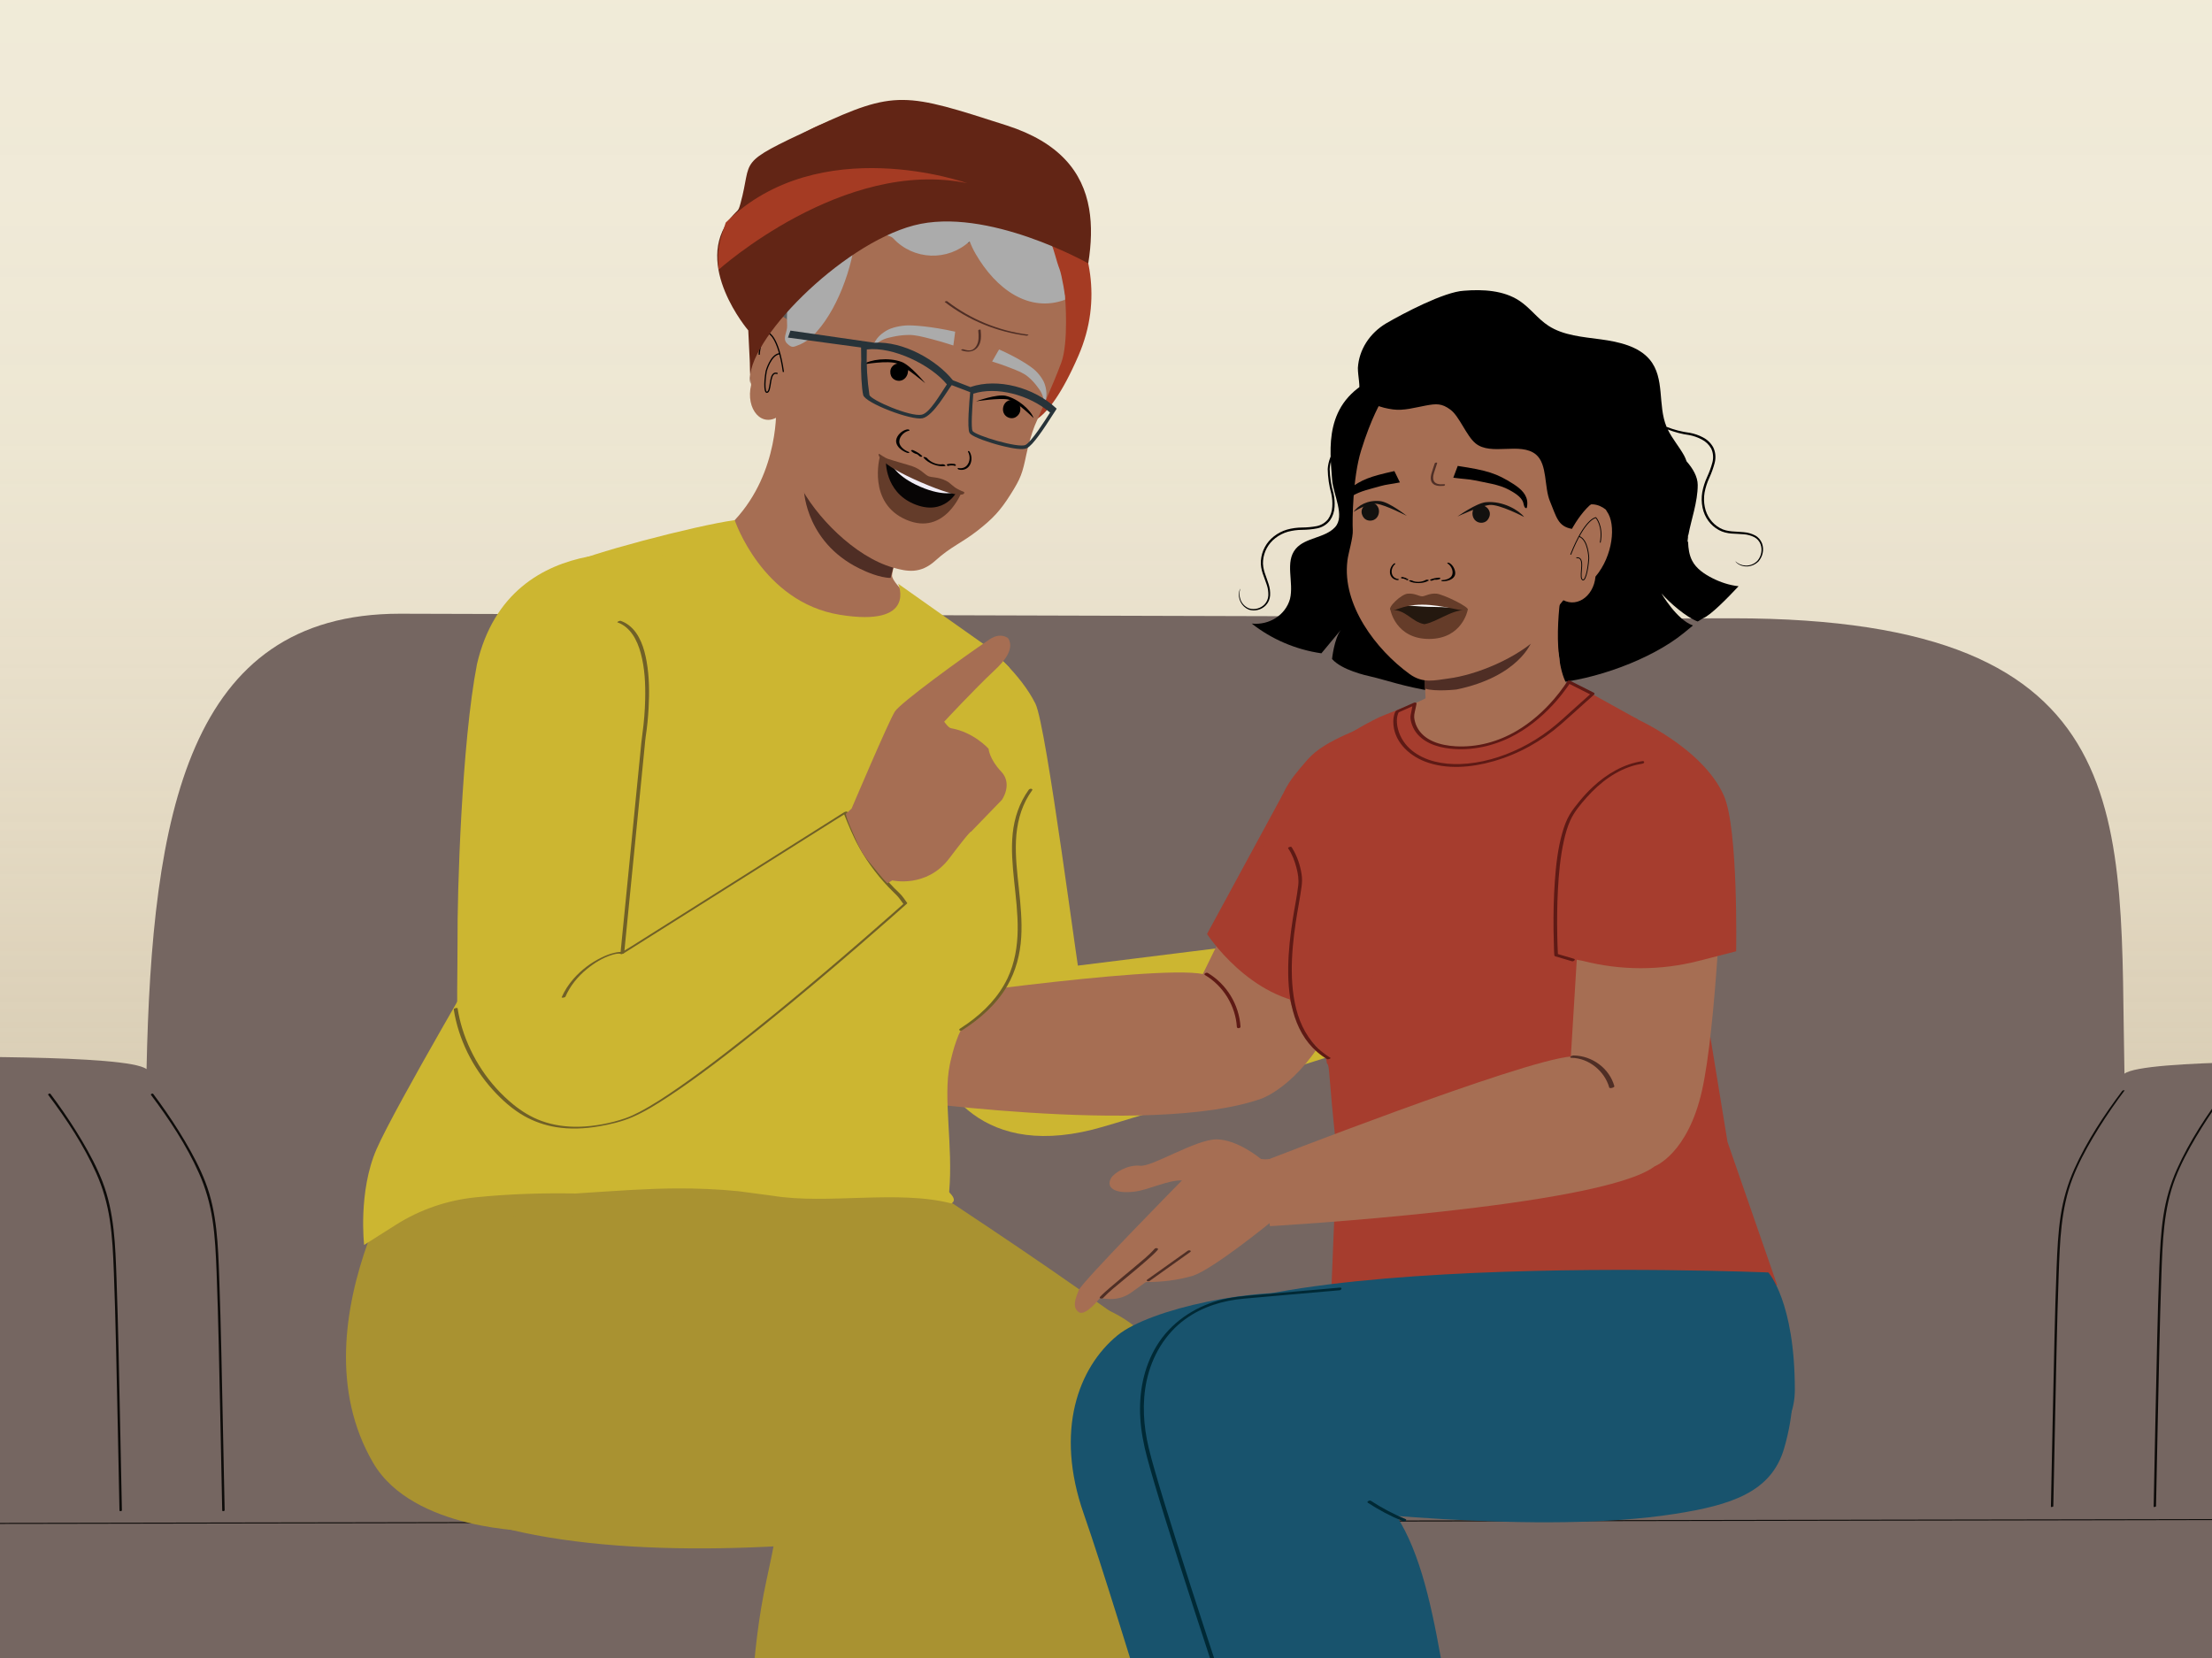 <?xml version="1.0" encoding="UTF-8"?>
<svg xmlns="http://www.w3.org/2000/svg" xmlns:xlink="http://www.w3.org/1999/xlink" viewBox="0 0 1334 1000">
  <rect x="0" y="0" width="1334" height="1000" fill="#808080" stroke="none"/>
  <defs>
    <style>
      .cls-1 {
        fill: #a99231;
      }

      .cls-2 {
        fill: #622515;
      }

      .cls-3 {
        fill: #13110f;
      }

      .cls-4 {
        fill: #18536d;
      }

      .cls-5 {
        fill: #273339;
      }

      .cls-6 {
        fill: #5e5f5f;
      }

      .cls-7 {
        fill: #010101;
      }

      .cls-8 {
        fill: #653c29;
      }

      .cls-9 {
        fill: #ababab;
      }

      .cls-10 {
        fill: #a63d2e;
      }

      .cls-11 {
        fill: #002935;
      }

      .cls-12 {
        fill: #f1edf6;
      }

      .cls-13 {
        fill: #745245;
      }

      .cls-14 {
        fill: #643c2a;
      }

      .cls-15 {
        stroke-width: .5px;
      }

      .cls-15, .cls-16 {
        fill: none;
        stroke: #010101;
        stroke-miterlimit: 10;
      }

      .cls-17 {
        fill: #a66e53;
      }

      .cls-18 {
        fill: url(#linear-gradient);
        opacity: .5;
      }

      .cls-16 {
        stroke-width: .75px;
      }

      .cls-19 {
        fill: #fff;
      }

      .cls-20 {
        fill: #070505;
      }

      .cls-21 {
        fill: #756661;
      }

      .cls-22 {
        fill: #5e1a15;
      }

      .cls-23 {
        fill: #0d0b09;
      }

      .cls-24 {
        fill: #ccb631;
      }

      .cls-25 {
        fill: #4f2f26;
      }

      .cls-26 {
        fill: #f2ebd1;
      }

      .cls-27 {
        fill: #24180f;
      }

      .cls-28 {
        fill: #706027;
      }

      .cls-29 {
        fill: #a53b23;
      }

      .cls-30 {
        fill: #4f2e25;
      }
    </style>
    <linearGradient id="linear-gradient" x1="2607.61" y1="-214.65" x2="3516.82" y2="-214.65" gradientTransform="translate(921.86 -2642.9) rotate(90) scale(1 -1)" gradientUnits="userSpaceOnUse">
      <stop offset="0" stop-color="#f0ebe0"/>
      <stop offset=".18" stop-color="#eee8dd" stop-opacity=".99"/>
      <stop offset=".33" stop-color="#e8e1d4" stop-opacity=".97"/>
      <stop offset=".46" stop-color="#ded4c5" stop-opacity=".93"/>
      <stop offset=".59" stop-color="#d0c2b0" stop-opacity=".88"/>
      <stop offset=".72" stop-color="#bdab95" stop-opacity=".82"/>
      <stop offset=".84" stop-color="#a78e73" stop-opacity=".73"/>
      <stop offset=".96" stop-color="#8d6d4d" stop-opacity=".64"/>
      <stop offset="1" stop-color="#83603d" stop-opacity=".6"/>
    </linearGradient>
  </defs>
  <g id="Layer_2" data-name="Layer 2">
    <polyline class="cls-26" points="1570.79 974.6 1570.79 -38.29 -147.86 -38.29 -147.86 974.6"/>
    <polyline class="cls-18" points="1570.79 870.92 -156.37 870.92 -156.37 -38.29 1570.79 -38.29"/>
    <path class="cls-21" d="M1527.05,914.13l-1.65-.63-2.93-116.53c-4.34-87.95-28.12-151.77-78.71-156.73-34.44,0-150.95-1.6-162.55,7.32-3.22-152.78,13.39-274.66-236.18-274.66l-275.1.66c-2.94,67.44-10.94,134.65-20.87,201.41-12.46,83.74,11.94,166.97-.82,250.65-6.41,42.06,48.96,84.42,43.53,126.62-5.53,42.99-11.13,85.97-16.56,128.97-8.27,65.39-16.2,130.88-23.02,196.47h785.36v-136.3c19.55-6.4,33.14-27.53,33.25-51.71v-97.21c-.06-37.25-15.84-61.57-43.74-78.34Z"/>
    <path class="cls-21" d="M794.64,1274.92c.77-19.15,1.51-38.3,2.09-57.45,1.35-44.07,46.57-88.12,46.57-132.2l-10.23-713.46-591.97-1.67c-128.17.02-149.5,121.88-152.72,274.66-11.6-8.92-128.11-7.32-162.55-7.32-50.6,4.96-74.38,68.78-78.71,156.73l-2.93,116.53-1.65.63c-27.9,16.77-43.68,41.09-43.74,78.34v97.21c.1,24.18,13.69,45.31,33.25,51.71v136.3h962.59Z"/>
    <path class="cls-24" d="M623.65,520.69l23.05,62.1,178.08-22.17c-4.07,13.49,7.28,47.53,12.13,65.5,0,0-158.3,50.28-178.2,55.22-70.37,17.46-95.47-29.13-102.47-59.21-4.03-17.31,2.9-95.41,14.99-107.19,2.76-2.69,53.05,6.21,52.42,5.76Z"/>
    <path class="cls-24" d="M595.78,390.33s19.69,15.88,28.67,34.1c6.77,13.74,25.37,161.79,29.26,181.9-5.8,6.12,39.64,27.9,34.89,34.87-11.07,16.26-21.23-.49-26.32,18.48-3.85,14.35-32.98,3.25-33.73,18.09-14.32-4.02-32.13-15.79-37.79-24.97-6.11-9.91-20.54-38.85-20.54-38.85l25.56-223.62Z"/>
    <path class="cls-17" d="M725.39,587.45c-29.44-5.81-188.16,17.38-188.16,17.38l-7.35,56.9s164.44,24.51,231.01.83c0,0,22.13-7.64,40.79-42.28,18.66-34.63,55.66-109.12,55.66-109.12l-35.59-53.67c-18.92,6.1-32.63-3.03-40.25,15.33l-56.1,114.63"/>
    <path class="cls-23" d="M-148.33,919.34c.24,0,.49,0,.73,0,.72,0,1.45,0,2.17,0,1.2,0,2.4,0,3.59,0,1.65,0,3.3,0,4.95,0,2.09,0,4.19,0,6.28-.01,2.53,0,5.05,0,7.58-.01,2.96,0,5.92-.01,8.87-.02,3.35,0,6.71-.01,10.06-.02,3.75,0,7.5-.01,11.25-.02,4.13,0,8.27-.01,12.4-.02,4.51,0,9.01-.02,13.52-.02,4.87,0,9.73-.02,14.6-.03,5.24,0,10.47-.02,15.71-.03,5.55,0,11.1-.02,16.65-.03,5.87-.01,11.75-.02,17.62-.03l18.56-.03c6.51-.01,13.03-.02,19.54-.03,6.77-.01,13.55-.02,20.32-.04,7.05-.01,14.1-.02,21.15-.04,7.31-.01,14.63-.03,21.94-.04,7.57-.01,15.13-.03,22.7-.04,7.81-.01,15.61-.03,23.42-.04,8.07-.01,16.13-.03,24.2-.04,8.25-.01,16.5-.03,24.75-.04,8.45-.01,16.91-.03,25.36-.04s17.29-.03,25.94-.05c8.86-.02,17.72-.03,26.59-.05,8.99-.02,17.99-.03,26.98-.05,9.15-.02,18.3-.03,27.45-.05,9.29-.02,18.59-.03,27.88-.05,9.42-.02,18.85-.03,28.27-.05,9.54-.02,19.09-.03,28.63-.05,9.69-.02,19.38-.03,29.08-.05,9.75-.02,19.5-.03,29.24-.05,9.83-.02,19.66-.03,29.49-.05,9.9-.02,19.81-.04,29.71-.05,10-.02,20.01-.04,30.01-.05,10.01-.02,20.02-.04,30.03-.05s20.09-.04,30.14-.05c10.07-.02,20.14-.04,30.21-.05,10.08-.02,20.16-.04,30.24-.05,10.08-.02,20.16-.04,30.24-.05,10.11-.02,20.22-.04,30.33-.05,10.04-.02,20.09-.04,30.13-.05,10.01-.02,20.01-.04,30.02-.05,9.96-.02,19.92-.04,29.88-.05,9.94-.02,19.88-.04,29.82-.05,9.83-.02,19.65-.03,29.48-.05,9.74-.02,19.48-.03,29.22-.05,9.64-.02,19.29-.03,28.93-.05,9.54-.02,19.07-.03,28.61-.05,9.42-.02,18.83-.03,28.25-.05,9.32-.02,18.64-.03,27.96-.05s18.27-.03,27.41-.05c8.98-.02,17.96-.03,26.94-.05,8.81-.02,17.62-.03,26.44-.05,8.67-.02,17.33-.03,26-.05,8.44-.01,16.88-.03,25.31-.04,8.23-.01,16.47-.03,24.7-.04,8.02-.01,16.03-.03,24.05-.04,7.79-.01,15.58-.03,23.37-.04,7.55-.01,15.1-.03,22.64-.04,7.32-.01,14.65-.03,21.97-.04,7.03-.01,14.06-.02,21.09-.04,6.75-.01,13.51-.02,20.26-.04,6.46-.01,12.93-.02,19.39-.03,6.19-.01,12.38-.02,18.56-.03,5.85-.01,11.7-.02,17.55-.03l16.57-.03c5.19,0,10.38-.02,15.56-.03,4.84,0,9.68-.02,14.52-.03l13.44-.02c4.11,0,8.21-.01,12.32-.02,3.74,0,7.47-.01,11.21-.02,3.32,0,6.65-.01,9.97-.02,2.91,0,5.83-.01,8.74-.02,2.49,0,4.99,0,7.48-.01,2.07,0,4.14,0,6.21-.01h4.84c1.16-.01,2.31-.01,3.47-.01h2.07c.21,0,.42,0,.63,0,.31,0,1.64-.59.94-.59-.24,0-.49,0-.73,0-.72,0-1.45,0-2.17,0-1.2,0-2.4,0-3.59,0-1.65,0-3.3,0-4.95,0-2.09,0-4.19,0-6.28.01-2.53,0-5.05,0-7.58.01-2.96,0-5.92.01-8.87.02-3.35,0-6.71.01-10.06.02-3.75,0-7.5.01-11.25.02-4.13,0-8.27.01-12.4.02-4.51,0-9.01.02-13.52.02-4.87,0-9.73.02-14.6.03l-15.71.03c-5.55,0-11.1.02-16.65.03-5.87.01-11.75.02-17.62.03l-18.56.03c-6.51.01-13.03.02-19.54.03-6.77.01-13.55.02-20.32.04s-14.1.02-21.15.04c-7.31.01-14.63.03-21.94.04-7.57.01-15.13.03-22.7.04-7.81.01-15.61.03-23.42.04-8.07.01-16.13.03-24.2.04-8.25.01-16.5.03-24.75.04-8.45.01-16.91.03-25.36.04s-17.29.03-25.94.05c-8.86.02-17.72.03-26.59.05l-26.98.05c-9.15.02-18.3.03-27.45.05-9.29.02-18.59.03-27.88.05-9.42.02-18.85.03-28.27.05-9.54.02-19.09.03-28.63.05-9.69.02-19.38.03-29.08.05-9.75.02-19.5.03-29.24.05-9.83.02-19.66.03-29.49.05-9.9.02-19.81.04-29.71.05-10,.02-20.01.04-30.01.05l-30.03.05c-10.05.02-20.09.04-30.14.05-10.07.02-20.14.04-30.21.05-10.08.02-20.16.04-30.24.05-10.08.02-20.16.04-30.24.05-10.11.02-20.22.04-30.33.05-10.04.02-20.09.04-30.13.05-10.01.02-20.01.04-30.02.05-9.96.02-19.92.04-29.88.05-9.94.02-19.88.04-29.82.05-9.83.02-19.65.03-29.48.05-9.74.02-19.48.03-29.22.05-9.64.02-19.29.03-28.93.05-9.54.02-19.07.03-28.61.05-9.42.02-18.83.03-28.25.05-9.32.02-18.64.03-27.96.05s-18.27.03-27.41.05c-8.98.02-17.96.03-26.94.05l-26.44.05c-8.67.02-17.33.03-26,.05-8.44.01-16.88.03-25.31.04-8.23.01-16.47.03-24.7.04-8.02.01-16.03.03-24.05.04-7.79.01-15.58.03-23.37.04-7.55.01-15.1.03-22.64.04-7.32.01-14.65.03-21.97.04s-14.06.02-21.09.04c-6.75.01-13.51.02-20.26.04-6.46.01-12.93.02-19.39.03s-12.38.02-18.56.03l-17.55.03-16.57.03c-5.19,0-10.38.02-15.56.03-4.84,0-9.68.02-14.52.03-4.48,0-8.96.02-13.44.02-4.11,0-8.21.01-12.32.02-3.74,0-7.47.01-11.21.02-3.32,0-6.65.01-9.97.02-2.91,0-5.83.01-8.74.02-2.49,0-4.99,0-7.48.01-2.07,0-4.14,0-6.21.01h-4.84c-1.16.01-2.31.01-3.47.01h-2.07c-.21,0-.42,0-.63,0-.31,0-1.64.59-.94.59h0Z"/>
    <path class="cls-23" d="M1279.9,657.89c-11.06,14.71-21.41,30.39-28.96,47.22-4.01,8.94-6.67,18.27-8.17,27.95-1.61,10.42-2.07,20.98-2.49,31.5-.58,14.48-.95,28.97-1.3,43.45-.41,17.04-.77,34.09-1.11,51.13-.3,15.05-.59,30.11-.92,45.16-.03,1.5-.07,3.01-.1,4.51,0,.24,1.44.05,1.45-.39.33-14.49.6-28.98.89-43.47.34-16.98.68-33.97,1.08-50.95.35-15.02.72-30.04,1.27-45.06.71-19.6,1.21-39.76,8.38-58.28,3.33-8.61,7.7-16.82,12.4-24.76s9.87-15.73,15.3-23.25c1.22-1.69,2.45-3.36,3.7-5.02.11-.14-1.17-.1-1.43.25h0Z"/>
    <path class="cls-23" d="M1341.85,657.89c-11.06,14.71-21.41,30.39-28.96,47.22-4.01,8.94-6.67,18.27-8.17,27.95-1.61,10.42-2.07,20.97-2.49,31.5-.58,14.48-.95,28.97-1.3,43.45-.41,17.04-.77,34.09-1.11,51.13-.3,15.05-.59,30.11-.92,45.16-.03,1.5-.07,3.01-.1,4.51,0,.23,1.44.04,1.45-.39.33-14.49.6-28.98.89-43.47.34-16.98.68-33.97,1.08-50.95.35-15.02.72-30.04,1.27-45.06.71-19.6,1.21-39.76,8.38-58.28,3.33-8.61,7.7-16.82,12.4-24.76,4.73-7.99,9.87-15.73,15.3-23.25,1.22-1.69,2.45-3.36,3.7-5.02.1-.13-1.17-.09-1.43.25h0Z"/>
    <path class="cls-23" d="M91.06,660.37c11.07,14.73,21.45,30.43,28.98,47.29,4,8.95,6.64,18.31,8.12,28,1.6,10.45,2.04,21.04,2.46,31.59.57,14.49.94,28.99,1.29,43.48.41,16.98.76,33.97,1.1,50.96.3,14.93.58,29.86.91,44.79.03,1.5.07,3.01.1,4.51.02.7,1.47.44,1.46-.14-.33-14.55-.61-29.1-.9-43.65-.34-17.05-.69-34.09-1.08-51.13-.35-15.08-.73-30.16-1.28-45.24-.72-19.55-1.26-39.63-8.44-58.1-3.31-8.52-7.63-16.65-12.28-24.52s-9.93-15.86-15.41-23.44c-1.22-1.69-2.45-3.36-3.7-5.02-.35-.47-1.75.06-1.33.61h0Z"/>
    <path class="cls-23" d="M29.11,660.38c11.07,14.72,21.45,30.43,28.98,47.28,4,8.95,6.64,18.31,8.12,28,1.6,10.45,2.04,21.03,2.45,31.58.57,14.49.94,28.99,1.29,43.48.41,16.98.76,33.97,1.1,50.96.3,14.93.58,29.86.91,44.79.03,1.5.07,3.01.1,4.51.02.73,1.48.48,1.46-.13-.33-14.55-.61-29.1-.9-43.65-.34-17.05-.69-34.09-1.08-51.13-.35-15.08-.73-30.16-1.28-45.24-.72-19.55-1.26-39.64-8.44-58.11-3.31-8.52-7.64-16.66-12.28-24.52-4.76-8.05-9.93-15.86-15.41-23.44-1.22-1.69-2.45-3.36-3.7-5.02-.37-.49-1.76.05-1.33.62h0Z"/>
    <path class="cls-13" d="M611.76,508.89c-.1-.02-.21-.05-.31-.07.11-.04.22-.08.32-.12.03.07.03.13-.01.2Z"/>
    <path class="cls-13" d="M610.8,508.84c-.14,0-.28,0-.42,0,.14-.13.28-.13.42,0Z"/>
    <path class="cls-6" d="M467.75,118.04c7.78-6.95,18.21-10.38,27.31-5.53,3.94-19.05,24.87-26,43.94-22.17,9.7,2.4,18.69,9.1,28.62,7.99,6.19-.68,11.56-4.17,17.32-6.8,24.01-10.49,52.16,14.58,65.26,37.29,13.1,22.71,3.98,42.58-10.41,64.46-6.69,10.18-7.42,16.39-11.42,27.98-3.77,10.94-15.35,30.22-18.04,41.33-2.69,11.11,12.03,26.77.59,25.06l-119.05-42.58c-19.01-.6-29.36-8.77-34.97-26.94-3.56-12.28-1.42-12.32.64-24.91,2.29-16.56-11.39-32.56-6.68-48.59,2.64-10.15,9.52-19.14,16.9-26.59Z"/>
    <path class="cls-29" d="M452.71,113.87s47.14-11.24,100.33,7.37c53.19,18.61,72.14,58.19,76.15,84.37,4.01,26.18-11.96,49.05-11.96,49.05,0,0,12.79,6.84,33.17-40.18,29.7-68.55-33.52-128.57-51.23-132.39-17.71-3.83-103.75-42.85-146.47,31.77Z"/>
    <path class="cls-17" d="M468.07,244.7s2.42,39.61-24.99,69.02c-3.1,3.33-33.29,16.35-33.29,16.35l36.52,21.66c20.64,10.1,69.15,50.81,91.97,48.15l20.08-30.73s-20.51-16.71-20.4-22.07c.11-5.36,13.06-43.14,13.06-43.14"/>
    <path class="cls-30" d="M539.14,340.39s-8.75-3.65-14.6-6.91c-5.86-3.25-16.69-5.43-39.65-37.38,0,0,1.17,32.85,36.52,48.21,0,0,9.07,4.26,15.7,4.23l2.04-8.16Z"/>
    <path class="cls-17" d="M616.05,160.6c.1.14.21.27.32.41-.09-.25-.17-.51-.21-.75l-.11.34ZM630.5,168.8c.16.28.34.58.53.87l.09-.28s-.51-.92-.63-.58ZM481.84,291.66c9.67,19.55,33.64,44.16,56.82,50.7,8.31,2.34,16.4,3.97,25.47-4.27,9.17-8.33,16-10.69,25.45-18.1,9.07-7.11,13.6-11.9,19.75-21.61,6.36-10.05,7.27-12.94,9.63-24.27,1.06-5.06,3.1-12.58,4.98-17.16,2.17-5.29,11.56-25.86,16.1-38.24,4.54-12.39,2.32-39.29,2.32-39.29.39-3.63-4.86-3.37-5.8-6.69l-1.47-.49s.62.58.28,1.6c-1.77-.91-3.3-2.54-4.35-4.14l-.02.06c-2.55.28-4.42-1.48-5.7-3.78-.11.34.03,1.14.4,1.26-2.32-.4-4.19-2.15-5.22-4-.11.34.03,1.14-.08,1.48-1.57-.87-2.96-2.29-4.05-3.67.19.56,8.93,2.04,8.86,2.27-2.32-.4-.04,1.18-1.32-1.12l-1.41-1.87c-1.96-.28-2.26.86-3.28-.99.25.46.23-4.06.12-3.73-2.21-.74-1.56-.68-3.06-2.31-.11.34-6.76.19-6.87.53-1.84-.61-1.92,1.24-2.94-.61.26.46,1.8-.97,2.06-.51-2.32-.4-3.63.74-4.9-1.56.25.46-6.05-6.14-6.05-6.14-2.32-.4-2.18.42-3.57-1.54.51.92-9.99-4.03-9.85-3.23-1.84-.61,1.27,7.92.13,6.42-.11.34-3.9-2.43-3.9-2.43-1.96-.28.25,2.34-.78.49-.11.34-.08,1.47.29,1.6-2.55.28-4.9-1.26-6.66-3.35.51.92.65,1.72.91,2.18-1.84-.62-3.43-.77-4.82-2.73-.11.34.28,1.6.65,1.72-2.07.06-4.17-1.01-5.67-2.64-.11.34.4,1.26.65,1.72-1.58-.15-3.06-.64-4.19-2.15l.65,1.72c-1.47-.49-2.8-.18-4.79-1.6-.11.34.51.92.4,1.26-1.11-.37-2.58-.86-3.57-1.57-.11.34.77,1.38.4,1.26-1.47-.49-2.8-.18-4.42-1.47.25.46.4,1.26.65,1.72-1.47-.49-3.06-.65-4.31-1.81-.11.34.03,1.14.29,1.6-1.47-.49-2.8-.19-4.42-1.48-.11.34.4,1.26.66,1.72-1.48-.49-3.06-.65-4.42-1.48-.11.34.51.92.77,1.38-1.47-.49-3.06-.64-4.68-1.94-.23.68.03,1.14-.08,1.47-1.1-.37-1.73-.95-2.83-1.32l-2.07.06c-7.41,5.04-24.94-6.87-24.94-6.87-14.46,5.32-14.75,57.13-16.53,63.68-1.78,6.55-6.02,7.12-6.02,7.12-1.05-2.98-5.64,3.27-5.84.2-.31-2.74,1.44-5.53,1.12-8.27-1.51-6.52-9.44-7.28-14.62-5.25l-1.05.89c-8.19,5.76-9.94,31.58-8.1,40.02-3.55,14.78,6.61,26.53,17.16,18.5l.14,6.27"/>
    <g>
      <path class="cls-7" d="M568.36,280c-3.19.51-7.22-1.2-9.39-3.8-.48-.58-2.62-.89-1.95-.08,2.87,3.43,8.75,5.62,12.86,4.96.41-.07.44-.35.05-.64-.4-.3-1.13-.51-1.57-.44"/>
      <path class="cls-7" d="M556.1,274.95c-1.54-1.47-3.44-2.6-5.42-3.44-.29-.12-.72-.14-1-.02-.22.1-.33.29-.14.49.76.85,1.89,1.48,3,1.82.35.11.84.18,1.13-.05.27-.21,0-.5-.28-.59-.92-.29-1.79-.78-2.42-1.48-.38.16-.76.32-1.15.47,1.78.75,3.47,1.78,4.84,3.09.27.26.77.32,1.12.24.26-.06.59-.28.32-.54"/>
      <path class="cls-7" d="M547.9,272.5c-2.37-.86-4.83-2.83-5.41-5.01-.87-3.29,2.21-7.02,5.77-7.75.39-.08.3-.38-.01-.56-.4-.24-.96-.25-1.36-.16-3.1.64-5.96,3.59-6.41,6.25-.42,2.49,1.31,4.91,3.94,6.55.78.49,1.64.93,2.53,1.25.36.13,1.05.24,1.32.02.27-.23-.02-.46-.35-.58"/>
      <path class="cls-7" d="M573.14,280.26c-.04-.32.26-.42.45-.35.64.23,1.36.27,2.06.01.13.33.25.65.37.98-1.34-.29-2.77-.3-4.19.08-.28.08-.58-.13-.73-.37-.11-.18-.18-.53.11-.61"/>
      <path class="cls-7" d="M571.21,280c1.58-.43,3.18-.4,4.68-.07.22.05.46.25.55.5.07.19.03.41-.17.48"/>
      <path class="cls-7" d="M577.99,282.23c1.57.46,3.75.03,5.11-1.5,2.05-2.32,2.05-5.88.69-8.25-.15-.26.04-.46.28-.46.31,0,.59.27.74.54,1.19,2.07,1.47,4.88.37,7.33-1.03,2.29-3.07,3.45-5.15,3.51-.62.02-1.26-.04-1.84-.21-.24-.07-.63-.32-.65-.64-.02-.32.24-.38.46-.31"/>
    </g>
    <path d="M609.17,241.3c2.4-.38,4.75,1.36,5.69,3,.22.38.54,1.43.48,2.91-.07,1.89-1.4,3.6-2.88,4.43-1.97,1.1-4.46.57-6.01-.9-2.11-2-1.92-5.28-.57-7.26.25-.36,1.35-1.87,3.28-2.17"/>
    <path d="M588.64,242.03s12.57-4.51,17.83-3.32c7.67,1.74,15.45,8.91,16.85,13.47,0,0-10.06-10.2-15.5-11.26-5.2-1.02-19.18,1.11-19.18,1.11Z"/>
    <path d="M546.93,221.39c-1.69-1.74-5.08-2.55-6.81-1.81-.41.17-1.52.69-2.36,1.9-1.08,1.55-1.04,3.72-.36,5.27.91,2.06,3.22,3.13,5.35,2.89,2.89-.33,4.7-3.07,4.81-5.46.02-.44.68-1.08-.68-2.48"/>
    <path d="M558.03,231.17s-8.86-10.9-14.33-12.91c-7.99-2.93-19.2-1.42-23.1,1.57,0,0,15.02-2.72,20.6-.51,5.33,2.12,16.83,11.85,16.83,11.85Z"/>
    <path class="cls-9" d="M602.52,210.75c-.79,1.37-1.59,2.75-2.38,4.13-.6,1.05-1.2,2.1-1.8,3.16,4.25,1.29,7.79,2.58,10.43,3.61,5.58,2.17,8.42,3.3,11.12,5.5,2.83,2.3,4.85,4.93,5.62,5.96,1.09,1.45,1.84,2.4,2.54,3.85,1.53,3.17,1.44,5.69,1.95,5.76.46.07.83-1.98.87-2.19.9-5.17-1.16-9.73-1.31-10.08,0,0-1.51-3.49-5.18-6.98-2.53-2.41-10.36-7.64-21.86-12.71"/>
    <path class="cls-9" d="M576.05,200.03c-.2,1.57-.41,3.15-.62,4.73-.16,1.2-.32,2.4-.49,3.6-4.99-1.65-9.29-2.86-12.54-3.7-6.88-1.79-10.4-2.68-14.53-2.65-4.34.03-8.12.83-9.59,1.15-2.07.45-3.45.72-5.15,1.43-3.69,1.53-5.38,3.56-5.92,3.29-.49-.24.6-2.07.71-2.26,2.77-4.61,7.95-6.9,8.34-7.08,0,0,3.9-1.79,9.87-2.23,4.12-.31,15.32.5,29.92,3.73"/>
    <path class="cls-16" d="M472.45,224.33c-3.12-21.76-8.99-23.46-8.99-23.46,0,0-5.17,3.47-5.61,13.07"/>
    <path class="cls-16" d="M468.93,225.3c-5.14-1.93-3.71,9.03-5.79,10.97-2.08,1.94-2.37-4.75-1.05-12.38,0,0,2.66-10.07,8.15-10.58"/>
    <path class="cls-9" d="M639.02,162.38c-.11-.28.05.12,0,0-2.13-5.41-2.98-10.83-5.34-16.14-2.31-5.21-4.65-9.98-7.25-15.04-.15-.3-4.43-1.48-4.58-1.78-.03-.06-.13-.25-.17-.31-.08-.16-.17-.32-.25-.48-.2-.37-.4-.73-.59-1.1-18.2-13.97-42.55-21.36-66.5-20.05-46.52,2.53-82.17,42.3-79.64,88.82.21,3.98-3.11,7.92,0,10.91,3.11,2.99,3.8,2.06,7.83.53,3.92-1.79,7.38-4.46,10.1-7.8,13.83-15.53,23.16-43.39,23.81-64.17,1.47,4.32,19.08,4.58,22.18,7.93,12.25,13.25,32.91,14.06,46.16,1.82.96,2.57,2.13,5.05,3.5,7.43,12.52,21.75,32.42,35.72,53.9,27.88.79-.29-1.85-15.01-3.16-18.43Z"/>
    <path class="cls-5" d="M519.29,209.58l.1,7.61c-.37,5.76.28,17.62,1.19,21.09,1.29,4.86,29.17,15.46,35.78,13.98,6.61-1.47,14.91-16.7,17.59-19.99l11.15,4.26c-.54,5.19-1.91,21.72-.43,24.48,1.49,2.77,14.63,6.55,16.11,6.97,1.24.34,2.96.82,4.86,1.25,5.03,1.21,11.27,2.29,13.69,1.05,3.59-1.83,9.87-11.19,15.56-20.13l.91-1.39c.21-.34.41-.56.44-.67h0l1.02-1.61c-13.85-13.01-35.71-18.56-51.79-13.14l.05.21-10.86-4.2c-9.84-12.3-30.02-23.71-47.4-22.65h0l-50.57-7.31-1.5,4.21,44.1,5.98ZM586.51,259.86c-.93-1.72-.3-13.41.47-22.42,13.9-4.47,33.59.56,46.24,11.35l-.08.21c-3.05,4.79-11.16,17.54-14.69,19.34-4.18,2.12-30.25-5.69-31.97-8.44l.02-.05ZM524.32,238.19c-1.35-9.08-1.87-18.26-1.57-27.43,15.76-1.87,38.6,9.27,48.3,21.06-4.12,6.16-10.38,17.23-15.12,18.27-6.82,1.52-30.82-8.83-31.61-11.9h0Z"/>
    <path class="cls-2" d="M451.28,199.29s-33.91-39.72-10.52-67.95c4.49-5.42,4.33-3.32,5.79-8.59,7.65-27.62-3.7-23.33,44.94-46.05,48.64-22.72,54.5-20.71,115.62-1.05,31.53,10.14,45.86,27.8,49.72,50.26,1.74,10.09,1.35,21.16-.53,32.95,0,0-61.08-34.54-105.23-22.9-44.14,11.64-101.7,70.32-98.68,94.32.85,6.74-1.13-30.98-1.13-30.98Z"/>
    <path class="cls-29" d="M433.3,162.72s75.24-67.66,150.04-52.23c0,0-89.29-31.93-145.66,23.75l-2.46,7.55c-1.53,4.7-2.24,9.63-2.1,14.57l.18,6.36Z"/>
    <path class="cls-1" d="M256.83,680.55s-82.26,115.16-31.8,201.7c24.04,41.21,95.99,41.18,95.99,41.18l73.8-84.04v-138.99l-138-19.85Z"/>
    <path class="cls-1" d="M694.81,862.16c.61-6.37,1.58-12.7,2.81-18.96,2.8-14.15-11.07,11.62-5.83-1.86,5.39-13.86,1.56,13.65,9.23.8,5.22-8.73-11.11-23.11-4.75-31.15-63.91-50.36-229.46-154.89-229.46-154.89,0,0-279.62,123.07-248.48,205.87,41.26,109.74,357.41,69.99,462.77,35.89.5-.16,9.4,14.58,13.69-35.69Z"/>
    <path class="cls-24" d="M465.7,721.14c33.09,5.5,75.71-3.7,108.09,4.68,3.94-2.42-1.4-6.39-1.36-6.89,2.43-28.28-3.8-56.66.38-76.85,0,0,2.39-12.49,6.83-21.21,0,0,15.75-9.89,21.22-18.41,5.86-9.11,11.31-20.67,13.31-31.34,2.35-12.53,3.51-41.81,3.77-54.55.25-12.26.12-24.48-.46-36.73-.56-11.82-1.19-23.64-1.53-35.47-.5-17.13-9.08-24.69-7.24-41.78-2.77-2.6-9.92-9.91-12.92-12.28l-54.14-38.25s11.81,26.32-35.11,18.74c-46.92-7.59-63.46-57.1-63.46-57.1-23.57,3.25-90.66,20.84-101.27,27.24-16.94,10.16-44.22,225.6-44.22,225.6,0,0-59.37,100.98-70.54,126.61-11.16,25.63-7.46,57.68-7.46,57.68l19.18-12.14c14.42-9.13,30.77-14.76,47.75-16.53,20.52-2.13,41.51-2.71,60.56-2.34,2.17-.17,4.32-.31,6.44-.44,18.23-1.14,36.46-2.55,54.75-2.63,12.35-.06,24.69.47,36.96,1.68"/>
    <path class="cls-1" d="M715.02,932.41c-22.49,100.27-58.31,200.38-97.33,299.84,0,0-35.55,20.83-46.14-4.43,0,0-43.08-187.33-69.54-319.97-23.3-116.81-233.36-170.14-198.49-174.07,54.89-6.18,305.79,27.61,367.05,57.5,40.62,19.82,59.36,74.63,44.44,141.12Z"/>
    <path class="cls-1" d="M473.28,894.33c-1.5,4.15-1.66,15.92-11.12,59.16-18.51,84.64-4.43,198.84-18.41,243.05,13.67,23.61,150.78,38.41,150.78,38.41,23.54-74.52,62.77-205.47,91.56-302.28l-212.81-38.33Z"/>
    <path class="cls-30" d="M620.03,201.81c-17.74-2.23-34.71-9.25-48.87-20.16-.34-.26-1.64.3-1.36.52,14.29,11.01,31.42,18.05,49.31,20.3.36.05,1.68-.57.92-.66h0Z"/>
    <path class="cls-28" d="M620.36,476.39c-5.58,7.77-8.65,16.87-9.63,26.35-.98,9.49-.11,19.08.87,28.53,1.02,9.79,2.26,19.59,2.14,29.45-.12,10-1.76,20.03-6.05,29.13-5.28,11.22-14.07,20.25-24.08,27.39-1.54,1.1-3.12,2.16-4.72,3.19-.41.27-.56.72-.16,1.05s1.25.07,1.64-.17c10.77-6.94,20.67-15.65,27.15-26.84,5.13-8.87,7.7-18.87,8.35-29.05.62-9.88-.37-19.76-1.42-29.57-1.03-9.65-2.19-19.35-1.73-29.07.45-9.53,2.67-18.92,7.71-27.11.66-1.07,1.36-2.1,2.09-3.12.34-.47-.29-.78-.66-.83-.56-.07-1.18.21-1.5.67h0Z"/>
    <path class="cls-30" d="M579.83,211.31c1.81.6,3.73,1,5.63.62,1.61-.32,3.02-1.16,4.07-2.42,2.45-2.96,2.19-6.97,1.88-10.56-.04-.43-1.49-.13-1.45.39.27,3.1.56,6.53-1.15,9.3-.68,1.1-1.65,2.1-2.91,2.49-1.59.49-3.38.02-4.91-.48-.33-.11-.73-.03-1.02.15-.16.09-.48.41-.14.52h0Z"/>
    <path class="cls-17" d="M775.75,737.45l-9.89.07s-34.25,27.91-46.56,31.96c-9.05,2.58-18.55,3.83-28.23,3.73l-8.97,6.42c-4.13,2.96-9.31,4.27-14.68,3.73l-4.13-.42s-8.74,11.28-12.78,8.39c-4.04-2.89-1.98-8.1.02-13.16,2-5.06,62.27-66.23,62.27-66.23-8.13-.37-20.19,5.66-28.11,6.68-12.15,1.66-17.85-2.22-14.72-7.93,1.93-3.52,10.37-8.43,17.65-7.62,7.25.81,33.47-15.98,46.14-15.9,12.67.08,26.71,11.83,26.71,11.83,6.8.91,10.85-1.58,10.85-1.58,2.25,3.83,4.44,40.02,4.44,40.02Z"/>
    <path class="cls-25" d="M665.28,782.78c3.68-3.89,7.99-7.25,12.1-10.67,5.05-4.21,10.15-8.36,15.06-12.73,1.97-1.76,3.97-3.54,5.71-5.53.91-1.04-1.16-1.45-1.83-.68-3.52,4.02-7.85,7.41-11.92,10.84-5.03,4.23-10.14,8.38-15.11,12.69-2,1.74-4.02,3.49-5.84,5.42-.94,1,1.13,1.42,1.83.68h0Z"/>
    <path class="cls-25" d="M693.34,772.53c7.11-5.06,14.22-10.13,21.33-15.19,1.02-.73,2.04-1.45,3.06-2.18,1.2-.85-.61-1.39-1.4-.83-7.11,5.06-14.22,10.13-21.33,15.19-1.02.73-2.04,1.45-3.06,2.18-1.2.85.61,1.39,1.4.83h0Z"/>
    <path class="cls-10" d="M773.58,479.17l-45.65,84.12s25.9,40.08,65.54,42.37-19.88-126.49-19.88-126.49Z"/>
  </g>
  <g id="Layer_3" data-name="Layer 3">
    <path class="cls-4" d="M744.19,901.5c-1.73-5.25-1.24,14.5-3.42,9.46-4.94-11.4-10.9-22.29-17.54-32.66-6.83-10.67-14.43-20.79-22.77-30.17-5.66-6.38-11.68-12.44-18.07-18.01,101.85-43.93,341.14-85.45,341.14-85.45,0,0,78.18,41.31,52.38,129.02-7.73,26.28-31.88,34.06-65.91,39.37-80.61,12.58-202.08-1.48-262.85-7.83-.41-.04-2.55-3.68-2.96-3.72Z"/>
    <path d="M812.43,253.62c2.06-5.48,6.05-10.35,7.1-16.05.95-5.15-.61-10.42-.63-15.66.65-10.92,7-20.92,17.12-26.93,10.07-5.84,34.92-19.03,46.86-19.64,11.53-.95,23.95-.19,33.32,5.99,6.61,4.31,11.03,10.87,17.64,15.15,8.97,5.86,20.65,6.72,31.61,8.2,10.96,1.48,22.75,4.18,29.44,12.19,9.35,11.18,4.7,27.42,10.16,40.55,4.49,1.79,9.2,3.01,14.04,3.62,2.74.51,5.36,1.41,7.81,2.7,2.65,1.33,4.83,3.42,6.29,6.03,1.4,2.84,1.72,6.17.9,9.36-.82,3.11-1.91,6.15-3.26,9.08-1.31,2.84-2.27,5.81-2.85,8.86-.5,2.93-.45,5.89.15,8.74,1.09,5.44,4.39,10.03,9.09,12.64,4.48,2.56,9.72,1.98,14.48,2.53,2.36.19,4.64.85,6.72,1.93,1.96,1.04,3.46,2.79,4.24,4.92,1.3,3.66.42,7.88-2.26,10.9-3.64,3.48-9.06,3.89-12.8.97-.43-.35-.81-.77-1.12-1.24,1.62,1.57,3.74,2.5,6.02,2.63,2.67.19,5.35-.85,7.32-2.83,2.42-2.8,3.16-6.67,1.93-10-.72-1.89-2.08-3.42-3.85-4.33-1.96-.97-4.11-1.55-6.32-1.71-4.53-.49-10.04.2-14.98-2.54-5.08-2.76-8.66-7.67-9.84-13.51-.63-3.02-.69-6.18-.17-9.29.59-3.18,1.58-6.29,2.95-9.25,1.31-2.84,2.38-5.79,3.19-8.79.72-2.83.45-5.77-.75-8.31-1.33-2.38-3.31-4.28-5.72-5.49-2.33-1.24-4.84-2.13-7.46-2.63-4.48-.6-8.83-1.75-13.01-3.37,2.66,5.49,6.86,10.32,9.84,15.69.59,1.06,1.07,2.25,1.49,3.49,3.78,4.33,6.71,9.27,6.73,14.26.04,10.19-4.03,21.33-5.59,29.95-.16.27-.28.57-.28.96,0,.23,0,.45,0,.68-.12.83-.2,1.63-.26,2.4.11.15.2.33.32.47.15,3.85.65,7.7,2.43,11.18,2.5,4.87,7.33,8.08,12.07,10.51,4.9,2.51,10.39,4.34,15.95,4.94-6.49,6.95-17.06,17.75-21.45,19.32-.27.09-3.08,2.07-3.3,1.92-6.97-2.71-16.5-10.97-21.78-16.91,0,0,9.17,15.88,19.02,19.35l-5.57,4.57c-19.78,16.07-54.05,28.35-79.48,30.26,5.03-4.97,5.58-13.07,3.58-19.86-2.49-6.61-4.86-12.16-8.72-18.07-2.63-4.74,6.58-10.3,6.21-15.72-.54-.07-1.12-.11-1.62-.21l-96.61-82.78c-11.83-6.6-30.49-9.8-26.36-21.81Z"/>
    <path d="M848.22,235.12c-4.01,1.02-9.73-2.1-14.76,1.22-1.42.94-3.61-9-4.78-8.04-30.67,14.38-26.68,42.51-25.31,61.16.71,8.88,7.9,21.75,1.8,28.44-6.1,6.69-17.89,6.21-23.68,13.02-6.81,8.01-1.08,20.19-3.52,30.29-2.7,9.72-12.49,16.01-23.1,14.87,12.07,9.5,26.61,15.72,42.03,17.95l11.72-14.1c-4.06,5.44-5.3,17.53-5.3,17.53,5.95,6.7,20.27,9.87,23.79,10.67,15.21,3.44,50.8,17.84,95.06,5.79-19.55-54.16-39.98-127.04-59.52-181.2"/>
    <path d="M748.03,354.96c-.73,2.13-.72,4.44.04,6.56.86,2.49,2.77,4.48,5.24,5.42,3.33,1,6.95.04,9.34-2.48,1.35-1.45,2.15-3.33,2.25-5.31.09-2.19-.23-4.37-.94-6.44-1.32-4.31-4.01-9-3.54-14.62.43-5.76,3.29-11.07,7.86-14.61,2.36-1.85,5.05-3.24,7.92-4.08,2.96-.81,6.01-1.23,9.08-1.25,2.95-.01,5.89-.29,8.79-.83,2.71-.55,5.14-2.03,6.86-4.19,1.54-2.21,2.42-4.81,2.53-7.5.18-2.63-.02-5.28-.59-7.86-1.34-4.85-2.07-9.86-2.16-14.9.29-4.49,1.91-8.8,4.65-12.37,2.32-2.81,5.15-5.15,8.34-6.9,2.32-1.34,4.54-2.85,6.65-4.52,1.72-1.49,3.12-3.31,4.13-5.34l-.07.45c-.13.43-.3.84-.52,1.23-.78,1.56-1.87,2.95-3.2,4.08-2.07,1.77-4.27,3.37-6.59,4.79-3.05,1.78-5.74,4.11-7.94,6.87-2.55,3.41-4.03,7.49-4.26,11.75.15,4.93.91,9.82,2.28,14.55.61,2.69.83,5.45.66,8.2-.13,2.96-1.1,5.81-2.78,8.24-1.91,2.47-4.65,4.16-7.71,4.77-2.98.58-6.02.87-9.06.89-2.94.01-5.87.41-8.71,1.17-2.71.79-5.24,2.09-7.46,3.83-4.26,3.28-6.95,8.21-7.4,13.57-.49,5.13,2.01,9.63,3.35,14.17.74,2.22,1.04,4.56.9,6.9-.15,2.22-1.07,4.31-2.61,5.91-2.65,2.72-6.62,3.71-10.24,2.57-4.38-1.82-6.81-6.55-5.73-11.17.14-.54.35-1.06.64-1.54Z"/>
    <path class="cls-17" d="M943.92,346.1s-11.29,36.31-1.04,64.06c1.43,3.87,16.92,18.74,16.92,18.74l-9.85,8.96c-17.01,10.84-37.23,15.74-57.26,13.33-.19-.02-.38-.05-.57-.07-13.71-1.7-26.54-7.58-36.97-16.64l-8.85-7.69s18.58-6.16,19.64-10.9c1.06-4.74-2.87-40.76-2.87-40.76"/>
    <path class="cls-17" d="M859.13,358.12c2.03,21.25-.71,41.92.61,63.22.05.76.08,1.57-.33,2.23-.27.43-.71.74-1.13,1.05-1.54,1.1-3.09,2.2-4.63,3.29.64,4.4-7.19,10.62-4.15,14,6.02,6.69,19.09,10.42,28.06,11.43,23.51,2.65,55.26-9.82,71.6-24.03,1.96-1.71,5.52-6.62,5.07-9-.44-2.33-7.98-5.08-9.35-7.59-10.21-18.73-2.69-60.01-2.69-60.01"/>
    <path class="cls-30" d="M923.63,387.13s-7.52,20.87-45.18,28.7c0,0-12.67,1.48-19.09-.51l-.03-8.26,64.31-19.93Z"/>
    <g>
      <path class="cls-17" d="M940.95,360.82c.17-3.67,4.33-6.9,4.38-10.18.16-9.62,1.32-19.18,1.77-28.79,1.05-2.41,1.97-5.18,2.67-6.88,1.12-2.36,2.82-5.01,3.95-7.36,3.35-5.38,10.7-3.64,14.72-.23l.67,1.12c5.58,7.68,3.74,26.68-6.91,39.26-1.19,12.63-12.41,19.62-21.25,13.06Z"/>
      <path class="cls-17" d="M812.56,338.23c.6-4.86,3.54-13.92,3.26-18.6-.33-5.41-.05-31.44,5-47.82,6.15-19.95,12.25-29.84,12.25-29.84.76-3.37-7.72-1.91-5.86-4.6h1.47s-.74.34-.74,1.36c1.87-.27,3.74-1.27,5.17-2.38,0,.05,0,.06,0,.06,2.2,1.03,4.42.03,6.27-1.64,0,.34-.37,1.01-.74,1.01,2.21.35,4.42-.64,5.9-1.98,0,.34-.38,1.01-.38,1.35,1.68-.3,3.35-1.15,4.75-2.06-.27.35-5.54-.42-7.69-.64.11-.16.27-.35.58-.64l1.83-1.24c1.84.35,1.76,1.46,3.24.12-.37.33,1.04-3.71,1.04-3.38,2.21.02,1.61-.14,3.46-1.14,0,.34,6,2.24,6,2.58,1.84.01,1.34,1.7,2.82.36-.28.25-.87-.66-1.31-1,1.92.44,2.76,1.59,4.5.02-.37.34,7.3-3.65,7.3-3.65,2.21.35,1.83,1.05,3.68-.29-.74.67,10.19-.56,9.82.12,1.84.01-3.56,6.72-2.09,5.71,0,.34,4.24-.98,4.24-.98.78.15.72.53.52.82-.07.41-.39,1.21-.72,1.21,2.2,1.03,4.78.37,7-.96-.74.67-1.11,1.35-1.48,1.68,1.84.01,3.31.36,5.16-.98,0,.34-.74,1.35-1.11,1.34,1.84.69,4.05.37,5.89-.63,0,.34-.74,1.01-1.11,1.34,1.47.35,2.94.36,4.42-.64l-1.11,1.34c1.47.01,2.57.69,4.78.03,0,.34-.74.67-.75,1.01,1.1,0,2.58.02,3.68-.31,0,.34-1.11,1-.74,1.01,1.47.01,2.57.69,4.41.03-.37.34-.74,1.01-1.11,1.34,1.47.01,2.94.36,4.42-.31,0,.34-.37,1.01-.75,1.35,1.47.01,2.57.69,4.42.03,0,.34-.74,1.01-1.11,1.34,1.47.01,2.94.36,4.42.03,0,.34-.74.67-1.11,1.01,1.47.01,2.94.36,4.79-.3,0,.67-.37,1.01-.38,1.35,1.1,0,1.84-.32,2.94-.32l1.84.69c5.1,6.79,18.61,20.4,18.61,20.4,11.34,9.2-14.17,25.58-14.58,31.99-.31,4.8,9.42,20.09,14.33,27.47-.41,10.24-1.59,20.44-1.82,30.69-.09,4.01-11.2,12.2-11.19,16.45l-9.31,14.15c-14.66,14.57-39.61,24.43-56.18,26.54-8.11,1.04-15.18,3.19-23.32-2.72-20.42-14.82-40.78-41.87-37.5-68.24Z"/>
      <path class="cls-17" d="M849.31,232.8c-.13.09-.27.18-.41.27.15-.2.3-.4.42-.61v.34Z"/>
      <path class="cls-17" d="M833.83,235.73c-.23.21-.48.41-.74.61v-.28s.74-.67.74-.33Z"/>
    </g>
    <g>
      <path class="cls-7" d="M851.48,350.11c2.37,1.25,6.03,1.03,8.46-.37.54-.31,2.32.03,1.56.47-3.21,1.85-8.46,1.94-11.52.32-.3-.16-.25-.39.14-.5.4-.12,1.03-.09,1.36.09"/>
      <path class="cls-7" d="M862.55,349.57c1.62-.71,3.43-1.06,5.23-1.17.26-.01.6.09.79.26.15.13.18.31-.02.41-.84.45-1.9.62-2.87.59-.31-.01-.71-.09-.88-.35-.16-.24.14-.38.38-.38.8.03,1.63-.11,2.32-.48.26.22.52.45.78.67-1.61.09-3.23.42-4.67,1.06-.29.13-.7.03-.95-.12-.19-.11-.39-.37-.1-.5"/>
      <path class="cls-7" d="M869.69,349.9c2.11-.01,4.6-.86,5.66-2.37,1.6-2.28.2-6.19-2.41-7.71-.28-.17-.13-.37.16-.43.38-.07.82.07,1.12.24,2.27,1.33,3.71,4.58,3.34,6.74-.36,2.02-2.39,3.4-4.92,3.94-.75.16-1.55.27-2.34.27-.32,0-.89-.1-1.04-.34-.15-.25.14-.35.44-.35"/>
      <path class="cls-7" d="M847.64,349.01c.12-.23-.09-.39-.26-.39-.57,0-1.15-.16-1.63-.55-.19.22-.38.43-.57.65,1.14.14,2.27.52,3.28,1.19.2.13.49.05.68-.09.14-.11.29-.36.09-.5"/>
      <path class="cls-7" d="M849.23,349.34c-1.13-.75-2.4-1.16-3.67-1.32-.19-.02-.43.07-.57.23-.11.13-.13.3,0,.41"/>
      <path class="cls-7" d="M843.26,349.21c-1.37-.07-2.96-.99-3.61-2.53-.98-2.33.01-5.05,1.74-6.5.19-.16.09-.37-.09-.43-.24-.08-.54.05-.73.21-1.51,1.26-2.51,3.33-2.32,5.51.18,2.03,1.47,3.47,3.09,4.08.48.18,1,.31,1.51.34.21.01.58-.08.69-.31.11-.24-.08-.35-.28-.36"/>
    </g>
    <path d="M813.78,294.86c7.24-5.57,12.49-7.53,27.15-10.74l.14.31c.86,1.74.38.77,1.23,2.52.65,1.33,1.3,2.67,1.94,4-4.81.98-8.47,1.27-11.46,2.16-5.66,1.67-12.4,2.93-17.45,6.15-1.98-1.99-1.54-2.77-1.55-4.39Z"/>
    <path d="M879.01,281.32c-.69,1.81-.3.8-1,2.63-.53,1.39-1.05,2.78-1.57,4.16,5.42.75,9.47.85,12.88,1.59,6.75,1.47,14.75,2.41,20.86,5.78,2.93,1.61,7.09,4,8.35,7.33.34.89.54,3.71,1.94,3.68.58,0,.62-2.56.62-2.82.06-5.15-3.58-8.69-8.49-11.82-10.01-6.37-15.61-8.15-33.49-10.85"/>
    <path d="M906.79,210.72c6.37-1.09,13.25-1.92,19.05.9,6.13,3.02,7.54,11.22,12.93,15.67,31.29,25.87,16.6,47.89,29.35,71.96-2.7.98-5.31,2.35-7.76,4.17-4.78,3.56-9.61,10.54-12.37,15.55-8.55-1.51-9.32-7.29-13.22-16.58-3.62-8.58-1.43-22.38-8.48-28.27-9.36-7.74-27.07.99-36.45-6.74-5.47-4.47-9.73-16.29-15.07-20.26-5.34-3.97-8.55-3.69-15.06-2.5-6.51,1.19-13.13,3.2-19.69,2.31-6.55-.89-16.58-3.47-16.52-10.09,25.61-11.06,55.79-21.45,83.3-26.14Z"/>
    <path class="cls-10" d="M800.21,641.3c1.95,1.93.47,3.81,6.12,54.89,1.02,9.25,2.46,43.79,1.34,52.76,8.2,1.75,9.18,2.25,17.57,2.78,36.66,2.32,73.05-6.42,107.28-18.87,29.28-10.65,57.37-24.21,85.27-38.05l-1.07-1.95-29.09-259.06-39.5-21.89-2.23-1.01-1.64,2.65c-9.36,14.39-32.77,34-50.44,36.18-5.17.64-10.65.96-16.25.89-15.62-.2-29.63-11.44-25.06-25.97.16-.5-18.76,6.98-20.86,7.99-11.27,5.42-18.57,10.47-26.93,15.56-5.79,3.52-10.61,8.46-13.85,14.42-5.83,10.75-12.91,29.75-11,56.61"/>
    <path class="cls-10" d="M806.33,696.19s-4.29,98.13-4.63,115.38c0,0,87.12,14.18,175.82-7.09,88.7-21.27,94.19-29.58,94.19-29.58l-29.89-86.18-15.67-95.94-209.62,93.81"/>
    <path class="cls-22" d="M945.05,411.09c-.6,1.02-1.13,1.78-1.91,2.89-1.82,2.61-3.78,5.12-5.85,7.53-6.46,7.53-14.03,14.24-22.61,19.28-11.16,6.56-23.91,10.06-36.89,9.3-8.83-.52-19.13-3.22-23.35-11.85-.85-1.74-1.46-3.92-1.59-5.69s.7-4.43,1.08-6.39l.34-1.75c.16-.85-1.15-.77-1.59-.58-3.2,1.42-6.4,2.84-9.6,4.26-.86.38-1.42.66-1.79,1.56-.7,1.71-1,3.59-1.02,5.43-.13,11.47,8.89,20.25,18.91,24.15,13.15,5.11,28.27,3.68,41.56-.13,14.99-4.29,29-12.09,40.72-22.35,5.04-4.41,9.98-8.94,14.97-13.41,1.56-1.4,3.19-2.74,4.69-4.2.04-.04.09-.08.14-.12.48-.43.51-.95-.1-1.26-4.82-2.43-9.63-4.85-14.45-7.28-.91-.46-2.49.87-1.25,1.49,4.82,2.43,9.63,4.85,14.45,7.28l-.1-1.26c-3.3,2.94-6.58,5.89-9.87,8.84-5.09,4.56-10.07,9.3-15.51,13.45-5.46,4.16-11.31,7.8-17.46,10.83-11.35,5.59-23.9,9.32-36.6,9.7-10.01.3-20.75-1.67-28.75-8.07-4.12-3.29-7.16-7.8-8.51-12.92-.85-3.24-1.16-7.45.54-10.52l-.56.52c3.52-1.56,7.04-3.12,10.55-4.68l-1.59-.58c-.35,1.78-.69,3.57-1.04,5.35-.15.76-.38,1.53-.4,2.3-.06,1.72.43,3.56,1.02,5.15,3.1,8.33,11.61,12.35,19.88,13.73,13.33,2.22,27.34-.45,39.37-6.41,9.74-4.83,18.37-11.73,25.73-19.7,2.56-2.77,4.97-5.68,7.19-8.72,1.08-1.48,2.37-3.03,3.18-4.69.04-.08.09-.15.13-.22.62-1.05-1.59-1.11-2.08-.27Z"/>
    <path class="cls-15" d="M947.23,334.5c8.66-21.98,15.21-22.3,15.21-22.3,0,0,4.55,4.92,2.63,15.06"/>
    <path class="cls-15" d="M950.66,336.38c5.86-.74,1.64,10.36,3.33,12.9,1.69,2.54,3.66-4.38,4.17-12.68,0,0-.29-11.19-5.9-13.09"/>
    <path class="cls-27" d="M857.63,362.99c7.36,0,22.5.75,25.77,4.28,0,0-7.3,12.04-24.36,12.05-17.06,0-19.89-13.21-19.89-13.21,0,0,9.11-3.12,18.48-3.12Z"/>
    <path class="cls-19" d="M879.88,366.9s-8.76-.87-15.74-.87c-6.98,0-21.83-1.37-21.83-1.37,0,0,4.97-4.22,17.63-4.23,12.66,0,19.94,6.46,19.94,6.46Z"/>
    <path class="cls-8" d="M859.03,376.46c7.99-1.42,16.78-9.25,26.1-8.54,0,0-3.23,17.42-23.29,17.44-20.06.01-23.3-17.41-23.3-17.41,9.32-.72,12.5,7.1,20.49,8.51Z"/>
    <path class="cls-8" d="M848.91,358.06c4.21-.39,6.89,1.59,8.72,1.59,1.83,0,4.5-1.98,8.72-1.6,3.95.36,20.65,8.33,18.78,9.88-1.87,1.55-14.81-3.23-27.5-3.23-12.68,0-17.22,4.8-19.09,3.25-1.87-1.55,6.42-9.53,10.37-9.9Z"/>
    <path class="cls-25" d="M870.84,292.03c-2.59.22-5.97.13-6.48-3.1-.22-1.42.19-2.91.61-4.26.56-1.78,1.15-3.54,1.73-5.31.2-.62-1.27-.46-1.46.13-.63,1.93-1.32,3.85-1.88,5.8-.44,1.5-.79,3.23-.26,4.77,1.09,3.16,4.83,3.21,7.6,2.97.79-.07,1.14-1.08.15-1h0Z"/>
    <path class="cls-3" d="M829.04,303.76c-2.14-1.13-4.66-.18-6.07,1.05-.33.29-1.23,1.12-1.65,2.53-.54,1.8.16,3.85,1.29,5.1,1.5,1.67,4.02,1.97,5.96,1.09,2.63-1.21,3.51-4.36,2.87-6.66-.12-.42-.67-2.2-2.39-3.11"/>
    <path class="cls-3" d="M848.39,311.12s-10.54-8.31-15.95-8.88c-7.9-.83-13.36,2.68-16.19,6.53,0,0,8.63-5.63,14.17-4.88,5.3.71,17.96,7.23,17.96,7.23Z"/>
    <path class="cls-3" d="M890.65,305c2.15-1.1,4.66-.12,6.06,1.14.33.29,1.21,1.14,1.62,2.55.52,1.81-.22,3.85-1.36,5.08-1.52,1.65-4.05,1.92-5.97,1-2.62-1.24-3.45-4.41-2.78-6.7.12-.42.7-2.19,2.44-3.07"/>
    <path class="cls-3" d="M878.95,311.52s11.38-8.12,17.17-8.64c10.44-.94,20.09,5.03,23.05,8.93,0,0-14.99-7.92-20.93-7.25-5.68.64-19.29,6.96-19.29,6.96Z"/>
    <path class="cls-10" d="M835.52,432.01c-13.17,7.76-35.85,13.34-47,26.15-13.74,15.79-14.39,17.48-24.51,46.64-5.09,14.67-6.13,14.95-11.19,42.67-.15.82-.82,3.73-1.78,7.78,3.86,1.75,7.17,4.8,9.83,8.27,4.85,6.34,8.05,13.87,10.85,21.29,2.82,7.47,5.12,15.12,7.62,22.7.97,2.95,1.97,5.93,3.18,8.77,2.22,5.19,6.35,9.44,10.15,13.51,2.06,2.21,4.11,4.43,5.96,6.82,1.73,2.23,3.29,4.41,4.11,7.15.46,1.55.71,3.13.84,4.74,4.61-7.59,8.69-15.5,12.19-23.67,6.8-15.87,11.5-32.57,14.62-49.53,3.18-17.3,4.76-34.89,5.26-52.47.51-17.71-.03-35.44-1.14-53.11-.92-14.66,2.46-23.09,1-37.71Z"/>
    <path class="cls-4" d="M743.46,921.66c-2.35-4.76-4.94-9.39-7.7-13.89-6.23-10.17-13.36-19.7-21.08-28.63-7.94-9.19-16.54-17.74-25.75-25.48-6.26-5.26,12.6-22.01,5.76-26.39-25.67-76.59,371.75-59.82,371.75-59.82,0,0,15.98,17.28,15.98,70.82,0,91.07-255.72,67.17-338.98,71.32-.4.02.42,12.06.03,12.08Z"/>
    <path class="cls-4" d="M653.55,912.91c22.22,63.52,71.3,234.86,101.91,311.67,0,0,84.18-4.11,90.52-23.47,0,0,1.83-413.5-49.76-420.46-38.03-5.12-102.74,8.65-122.38,24.8-23.56,19.38-37.78,57.44-20.29,107.46Z"/>
    <path class="cls-4" d="M694.69,870.34s12.93-2.48,31.38-2.11c-3.57-7.75-4.79-13.52-4.79-13.52,1.71-1.96,3.53-3.96,5.42-6.01,10.57,2.47,20.89,5.88,30.91,9.94,11.65,4.73,22.92,10.35,33.68,16.75,10.37,6.17,20.28,13.14,29.42,20.92,2.59,2.2,5.11,4.49,7.55,6.84-.31.1,5.07-.7,4.76-.61,35.69,37.28,34.79,120.49,55.44,195.99,15.14,55.38,27.93,102.41,27.93,102.41-8.2,18.63-109.03,26.88-109.03,26.88-36.3-100.5-112.67-357.49-112.67-357.49Z"/>
    <path class="cls-11" d="M847.82,916.27c-7.37-3.04-14.44-6.76-21.11-11.13-.72-.47-2.79.55-1.79,1.2,6.67,4.37,13.74,8.09,21.11,11.13.52.22,1.15.15,1.62-.18.29-.2.7-.8.16-1.02h0Z"/>
    <path class="cls-11" d="M808.5,1227.53c-.44-1.29-.88-2.58-1.32-3.87-1.25-3.65-2.49-7.31-3.73-10.96-1.94-5.69-3.87-11.38-5.8-17.07-2.51-7.4-5.02-14.79-7.52-22.19-2.97-8.77-5.93-17.55-8.9-26.32-3.31-9.82-6.62-19.65-9.92-29.47-3.54-10.54-7.08-21.09-10.61-31.64-3.66-10.93-7.31-21.87-10.94-32.81-3.66-11-7.3-22-10.94-33.01-3.54-10.73-7.07-21.47-10.58-32.21-3.31-10.14-6.61-20.28-9.88-30.43-2.97-9.22-5.92-18.44-8.83-27.67-2.51-7.96-5-15.93-7.44-23.92-1.95-6.38-3.87-12.77-5.7-19.19-1.28-4.47-2.54-8.95-3.62-13.47-3.18-13.26-4.11-27.29-1.23-40.69,3.16-14.65,11.05-28.15,23.28-37.02,10.39-7.53,22.81-11.26,35.48-12.37,8.06-.71,16.11-1.41,24.17-2.12,9.49-.83,18.98-1.66,28.47-2.49,1.63-.14,3.27-.29,4.9-.43,1.25-.11,1.78-1.74.22-1.6-6.04.53-12.08,1.06-18.11,1.59-10.27.9-20.53,1.8-30.8,2.7-8.08.71-16.14,1.24-24.01,3.42-15.42,4.27-29.21,13.62-37.59,27.41-7.94,13.06-10.78,28.45-9.87,43.58.49,8.1,2.04,16,4.12,23.81,1.45,5.44,3.02,10.85,4.62,16.25,2.13,7.19,4.33,14.36,6.55,21.52,2.69,8.66,5.43,17.31,8.18,25.95,3.11,9.74,6.24,19.46,9.4,29.18,3.41,10.51,6.84,21.01,10.29,31.51,3.6,10.95,7.21,21.89,10.83,32.83,3.68,11.1,7.37,22.2,11.07,33.29,3.61,10.83,7.24,21.67,10.87,32.49,3.46,10.32,6.92,20.63,10.4,30.94,3.16,9.39,6.33,18.77,9.5,28.15,2.76,8.16,5.52,16.33,8.29,24.49,2.24,6.61,4.48,13.22,6.73,19.83,1.61,4.74,3.22,9.48,4.83,14.21.85,2.5,1.7,4.99,2.55,7.49.11.31.21.62.32.94.34,1,2.62.37,2.28-.61h0Z"/>
    <path class="cls-24" d="M518.84,697.79c2.85-13.33,5.12-26.86,6.27-40.47l-144.68-65.04,7.73-147.35,18.34-108.91s-98.55-22.33-118.83,64.44c-9.27,47.5-11.98,139.12-11.74,167.01,0,19.02-.63,42.45.17,56.1-2.16,20.97,4.78,51.73,20.21,58.46,36.99,16.13,81.22,29.21,81.22,29.21,0,0,46.26-9.83,47.04-9.81,32.88,1.5,59.67-2.06,84.14,3.07,3.98-13.1,7.26,6.69,10.12-6.69Z"/>
    <path class="cls-28" d="M273.64,608.79c2.83,17.99,11.36,35.02,23.54,48.5,5.47,6.05,11.75,11.68,18.87,15.74,5.95,3.4,12.48,5.64,19.23,6.75,8.6,1.41,17.43,1,25.99-.48,6.69-1.16,13.52-2.73,19.79-5.41,7.61-3.25,14.71-7.71,21.61-12.22,9.43-6.17,18.56-12.79,27.56-19.56,10.34-7.77,20.51-15.77,30.58-23.88,10.13-8.16,20.16-16.44,30.12-24.8,8.89-7.46,17.72-14.98,26.5-22.56,6.6-5.69,13.17-11.42,19.71-17.17,3.17-2.79,6.34-5.59,9.49-8.4.14-.13.28-.25.42-.38.13-.12.12-.24.03-.36-1.48-2.03-2.83-4.18-4.66-5.9-4.13-3.89-7.97-8.09-11.5-12.53-7.02-8.85-12.76-18.71-17-29.18-.98-2.41-1.94-4.83-2.9-7.24-.25-.62-1.7,0-2.04.22-4.49,2.83-8.97,5.66-13.46,8.49-10.7,6.74-21.4,13.49-32.09,20.23-12.93,8.15-25.86,16.31-38.8,24.46-11.24,7.08-22.48,14.17-33.71,21.25-3.68,2.32-7.36,4.64-11.04,6.96-1.73,1.09-3.6,2.09-5.24,3.31-.07.05-.15.1-.23.15l2.03-.1c.25-2.54.5-5.09.76-7.63.65-6.52,1.29-13.04,1.94-19.56.88-8.88,1.76-17.76,2.64-26.63.94-9.49,1.88-18.98,2.82-28.47.84-8.48,1.68-16.95,2.52-25.43.57-5.8,1.15-11.6,1.72-17.4.18-1.83.31-3.67.59-5.49.88-5.68,1.42-11.42,1.73-17.16.51-9.28.43-18.72-1.19-27.9-1.4-7.94-4.12-16.92-10.85-22-1.45-1.1-3.07-1.95-4.78-2.57-.57-.2-2.64.69-1.87.96,7.85,2.83,11.83,10.82,13.91,18.39,2.48,9.03,2.91,18.6,2.71,27.91-.15,6.97-.71,13.94-1.66,20.84-.24,1.74-.47,3.44-.64,5.19-.49,4.99-.99,9.98-1.48,14.97-.79,8-1.58,16-2.38,24l-2.78,28.1c-.9,9.1-1.8,18.19-2.7,27.29-.71,7.19-1.42,14.37-2.14,21.56-.36,3.63-.72,7.27-1.08,10.9-.02.16-.03.32-.05.49-.08.79,1.76.07,2.03-.1,4.49-2.83,8.97-5.66,13.46-8.49,10.7-6.74,21.4-13.49,32.09-20.23,12.93-8.15,25.86-16.31,38.8-24.46,11.24-7.08,22.48-14.17,33.71-21.25,3.68-2.32,7.36-4.64,11.04-6.96,1.73-1.09,3.58-2.1,5.24-3.31.07-.05.15-.1.23-.15-.68.07-1.36.15-2.04.22,2.85,7.11,5.7,14.18,9.46,20.88,5.51,9.79,12.4,18.81,20.42,26.67,1.41,1.38,2.74,2.6,3.9,4.19.81,1.11,1.62,2.22,2.43,3.32l.03-.36c-2.13,1.91-4.28,3.81-6.42,5.7-5.67,5.01-11.37,9.99-17.08,14.95-8.17,7.09-16.39,14.14-24.65,21.13-9.65,8.17-19.35,16.26-29.14,24.25-9.99,8.16-20.07,16.21-30.28,24.08-9.31,7.17-18.73,14.21-28.4,20.9-7.54,5.22-15.24,10.34-23.37,14.6-2.81,1.47-5.6,2.81-8.6,3.84-8.55,2.94-18.5,4.88-27.86,5.1-7.67.18-15.37-.87-22.6-3.5-6.32-2.3-11.99-5.8-17.18-10.04-14.41-11.8-25.19-28-30.65-45.79-1.21-3.95-2.15-7.98-2.79-12.07-.09-.57-2.4-.06-2.3.62h0Z"/>
    <path class="cls-28" d="M376.23,574.36c-1.9-.47-3.94-.13-5.81.3-2.69.62-5.28,1.67-7.76,2.88-6.36,3.1-12.18,7.53-16.84,12.85-2.9,3.31-5.33,7.03-7.08,11.06-.21.48,2,.27,2.27-.37,2.83-6.52,7.44-12.14,12.93-16.62,4.41-3.61,9.51-6.8,14.99-8.5,1.68-.52,3.68-1.08,5.44-.65.51.12,1.16,0,1.61-.27.19-.11.79-.56.26-.69h0Z"/>
    <path class="cls-17" d="M947.33,637.2c-29.91,2.42-186.87,63.8-186.87,63.8l5.4,38.52s199.69-11.47,232.05-36.11c0,0,20.03-7.49,28.57-45.89,8.54-38.4,12.08-131.62,12.08-131.62l-35.84-41.97c-16.55,11.02-45.22,5.95-47.57,25.7l-7.82,127.57"/>
    <path class="cls-30" d="M947.81,637.99c10.39.17,19.94,8.04,22.69,17.93.23.81,3.31-.02,3.08-.83-3.01-10.81-13.39-18.33-24.48-18.51-.55,0-1.75.24-2.06.77-.33.58.29.62.76.63h0Z"/>
    <path class="cls-10" d="M984.44,432.36s42.18,18.08,55.2,47.55c8.75,19.8,7.39,93.82,7.39,93.82l-22.55,5.79c-22.92,5.89-46.95,5.89-69.87.01l-31.62-5.8,61.45-141.37Z"/>
    <path class="cls-22" d="M776.87,511.67c2.34,3.38,3.88,7.52,4.93,11.46.96,3.59,1.56,7.15,1.13,10.84-.79,6.84-2.25,13.61-3.31,20.41-1.49,9.57-2.59,19.23-2.73,28.92-.14,10.07.71,20.34,3.88,29.95s8.44,17.69,16.4,23.44c1.04.75,2.12,1.45,3.22,2.12.59.35,2.48-.53,2.03-.8-8.61-5.15-14.81-13.1-18.43-22.4s-4.84-19.6-4.94-29.62.91-19.81,2.37-29.61c1.06-7.17,2.53-14.29,3.5-21.47.35-2.6.45-4.95.05-7.57-.83-5.48-2.67-10.98-5.59-15.71-.16-.26-.32-.52-.49-.77-.35-.5-2.45.19-2.03.8h0Z"/>
    <path class="cls-22" d="M726.68,588.06c11.02,6.53,18.44,18.52,19.24,31.32.07,1.15,2.27.83,2.2-.16-.83-13.24-8.34-25.66-19.77-32.43-.84-.5-2.73.64-1.67,1.27h0Z"/>
    <path class="cls-14" d="M556.64,288.26c-10.14-4.37-26.06-12.62-26.06-12.62,0,0-7.58,27.69,15.92,37.82,23.5,10.13,33.62-17.11,33.62-17.11,0,0-13.34-3.72-23.48-8.09Z"/>
    <path class="cls-20" d="M556.74,288.3c-4.82-2.08-22.49-10.45-22.49-10.45,0,0-.76,18.46,16.67,25.98,18.9,8.15,26.57-8,26.57-8l-20.75-7.53Z"/>
    <path class="cls-12" d="M556.65,289.1c-4.82-2.08-19.14-9.2-19.14-9.2,0,0,3.06,7.43,17.51,13.67,14.46,6.23,21.21,3.2,21.21,3.2l-19.58-7.68Z"/>
    <path class="cls-14" d="M581.34,296.72c-.46-.34-1.12-.32-3.43-1.56-3.84-2.05-4.37-3.64-7.17-5.1-4.78-2.5-8.73-1.95-10.87-2.87-2.15-.93-4.46-4.18-9.55-5.94-2.98-1.03-10.58-3.09-14.72-4.47-2.48-.83-4.89-2.95-5.46-3.05-.79-.14-1.61,5.57,25.36,17.19,26.97,11.63,26.48,6.27,25.84,5.79Z"/>
    <path class="cls-17" d="M596.16,451.55s-8.96-10.02-22.63-12.34c-1.6-.27-4.11-3.96-4.11-3.96,0,0,18.06-19.47,30.25-30.87,5.29-4.94,12.08-12.36,8.64-18.96l-.6-.71c-3.5-2.23-7.39-1.48-10.83.84-17.34,11.68-54.08,38.53-57.23,43.61-4.02,6.49-26.09,58.54-26.09,58.54l-3.48,3.13c.62,2.65,1.54,5.23,2.65,7.7,3.49,7.77,5.66,14.6,11.19,21.04,3.46,4.03,7.46,9.46,11.25,13.17l2.95-1.76s20.63,4.88,34.35-13.26c13.72-18.14,13.13-16.07,13.13-16.07l18.64-19.27s6.72-9.5-.46-17.06c-7.18-7.56-7.61-13.79-7.61-13.79Z"/>
    <path class="cls-22" d="M949.25,578.27c-3.39-1-6.77-2-10.16-3l.47.65c-.23-3.93-.34-7.87-.41-11.81-.18-9.04-.09-18.08.38-27.11.52-10.02,1.43-20.12,3.61-29.93.92-4.15,2.08-8.27,3.82-12.15,2.34-5.21,6.15-9.74,9.91-13.98,8.02-9.03,18.15-16.78,30.07-19.66,1.13-.27,2.28-.5,3.43-.68.45-.07,1.17-.32,1.2-.87.02-.52-.55-.78-1-.71-11.5,1.76-21.7,7.83-30.1,15.7-2.79,2.62-5.4,5.44-7.83,8.4-2.11,2.57-4.24,5.23-5.96,8.09-2.06,3.41-3.4,7.22-4.48,11.03-2.74,9.61-3.84,19.69-4.54,29.62-.68,9.66-.87,19.36-.76,29.04.04,3.36.12,6.72.24,10.08.06,1.62.04,3.28.22,4.89,0,.07,0,.14.01.22.02.31.15.55.47.65,3.39,1,6.77,2,10.16,3,.93.27,2.56-1.07,1.26-1.46h0Z"/>
  </g>
</svg>